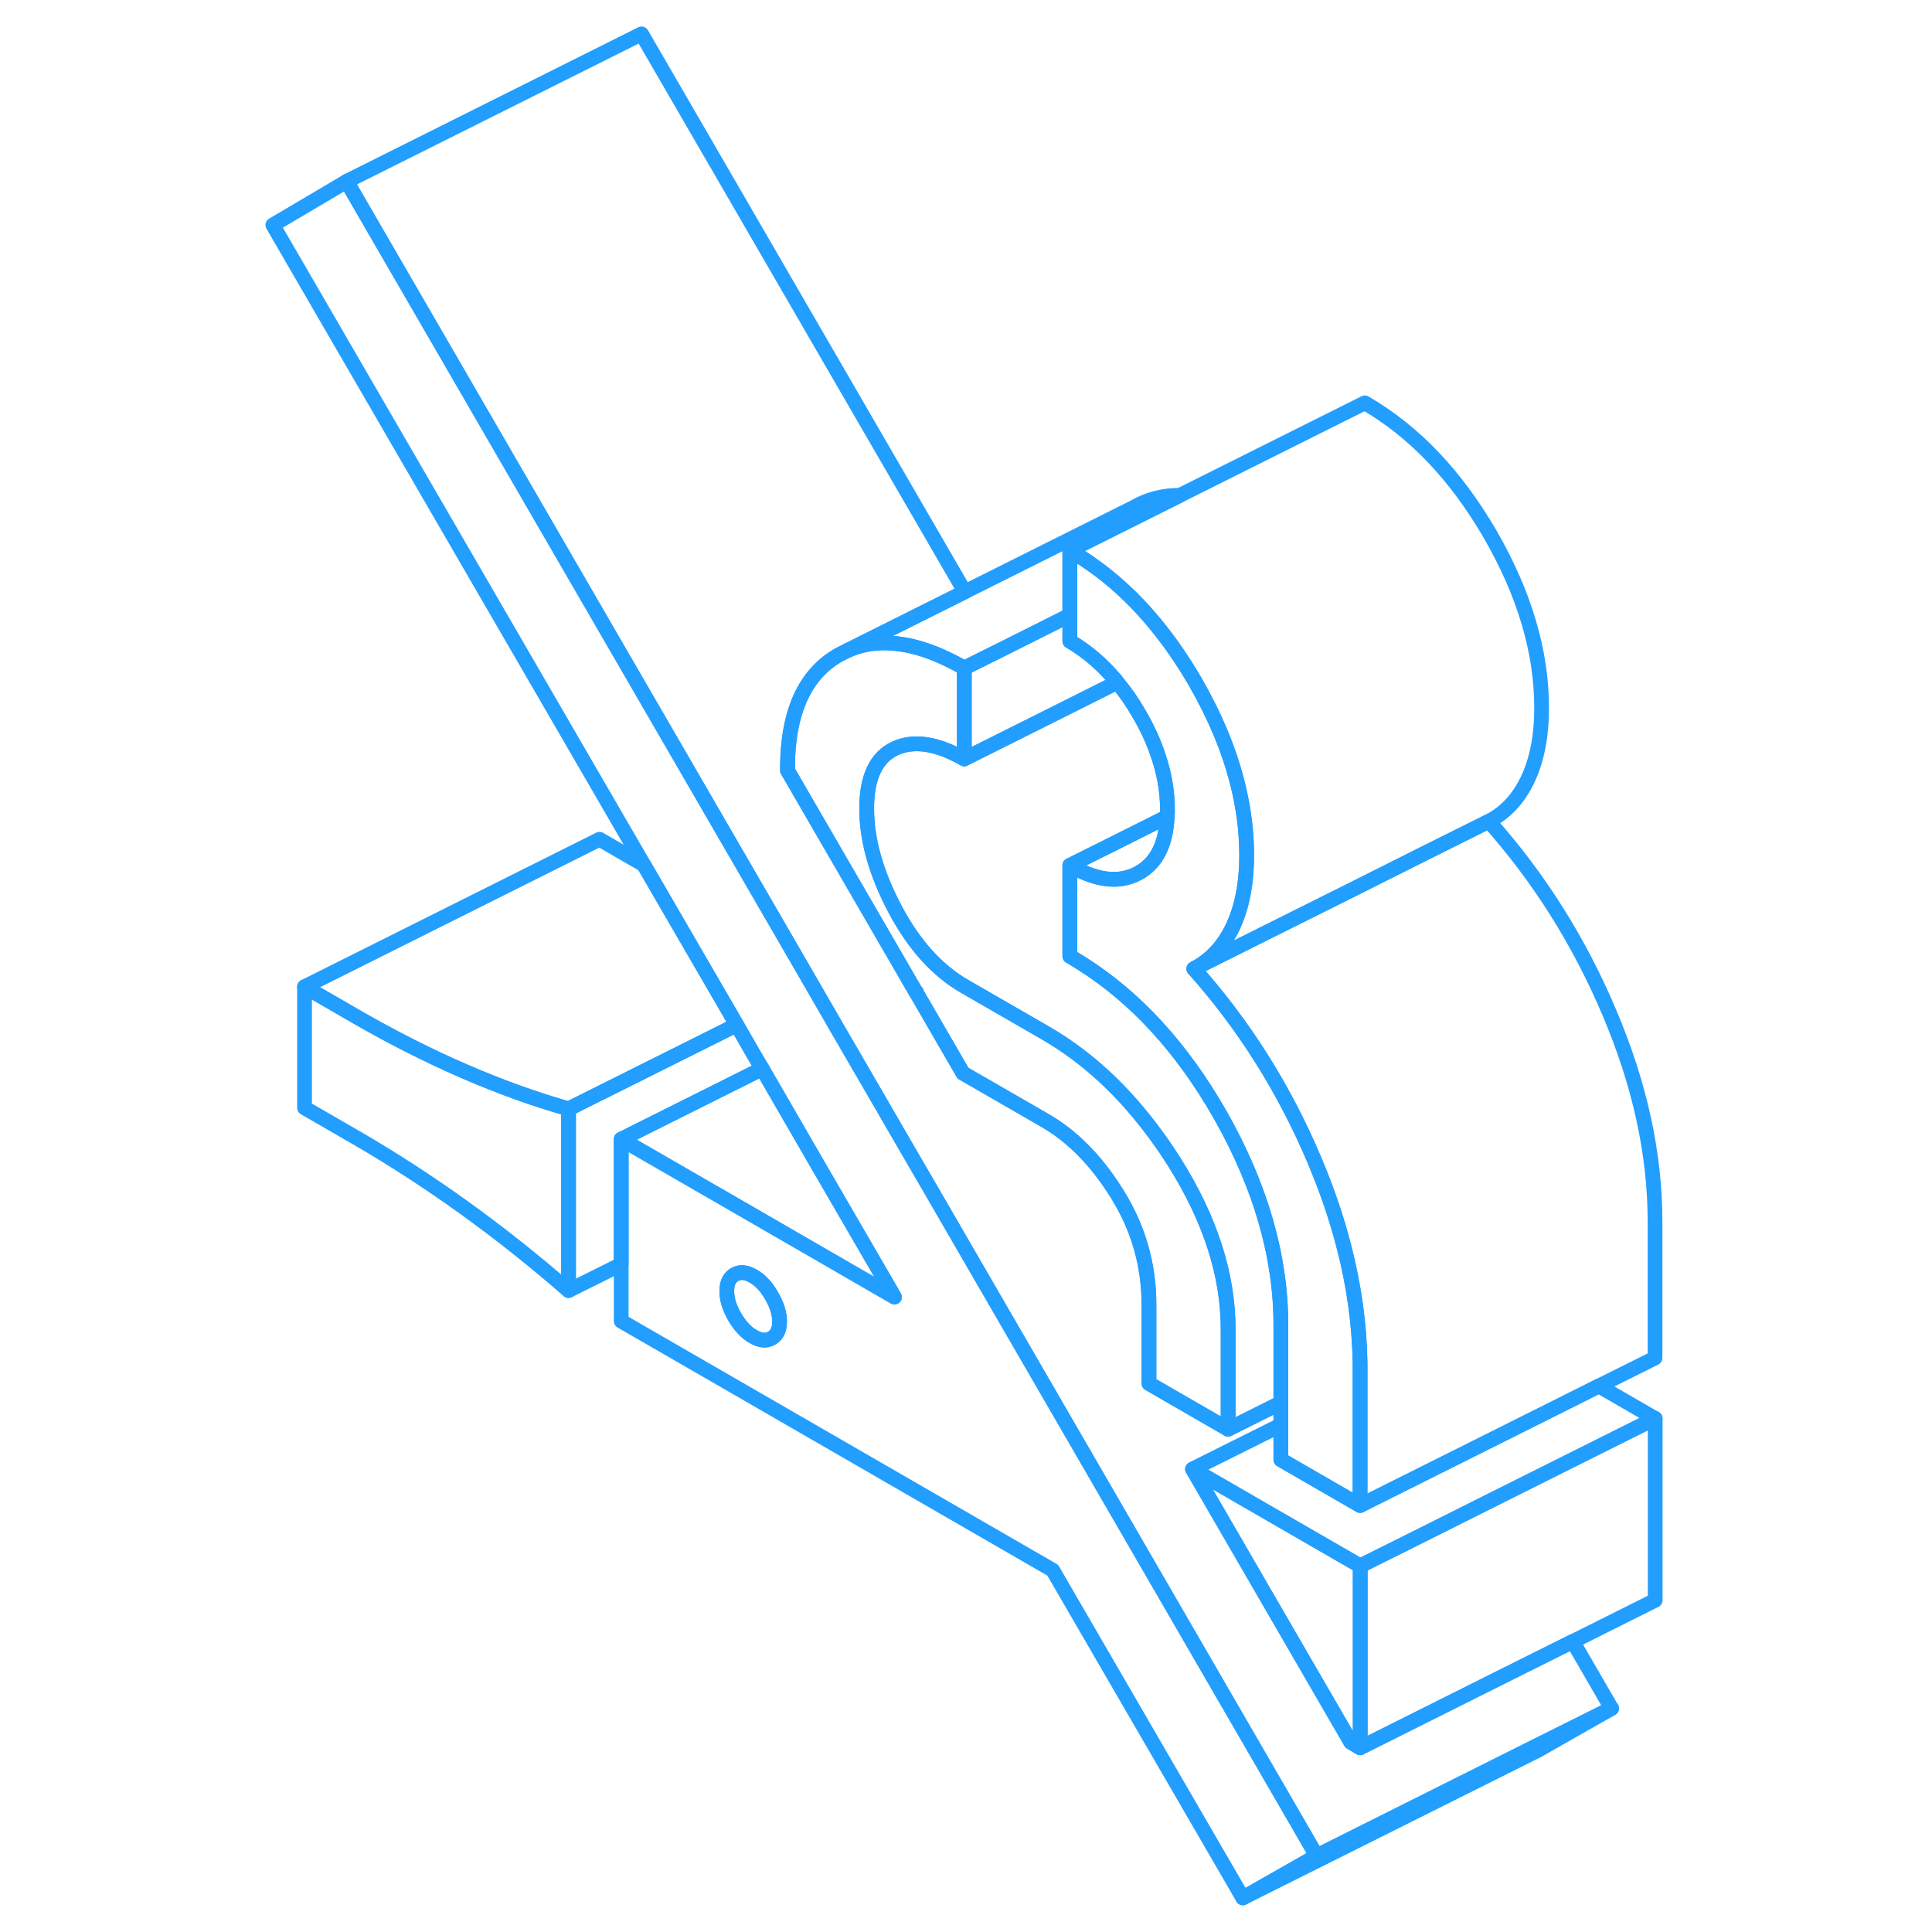 <svg width="48" height="48" viewBox="0 0 98 131" fill="none" xmlns="http://www.w3.org/2000/svg" stroke-width="1px" stroke-linecap="round" stroke-linejoin="round"><path d="M64.37 99.618L75.1 118.138L75.73 118.508V106.178L64.37 99.618ZM64.37 99.618L75.1 118.138L75.73 118.508V106.178L64.37 99.618ZM64.37 99.618L75.1 118.138L75.73 118.508V106.178L64.37 99.618ZM45.6 67.258L45.62 67.278V67.248H45.6V67.258Z" stroke="#229EFF" stroke-linejoin="round"/><path d="M22.05 75.187V87.507C19.72 85.477 17.35 83.597 14.93 81.857C12.52 80.127 10.11 78.567 7.73 77.187L4.15 75.117V66.907L7.73 68.977C10.11 70.347 12.52 71.567 14.93 72.617C17.35 73.667 19.72 74.527 22.05 75.187Z" stroke="#229EFF" stroke-linejoin="round"/><path d="M46.17 79.887L45.62 78.947L42.05 72.787L40.36 69.877L38.64 66.897L36.55 63.287L7.01 12.297L2 15.257L27.16 58.647L33.45 69.487L34.74 71.727L35.18 72.467L38.98 79.037L44.15 87.947L33.49 81.787L25.62 77.247V89.577L54.88 106.467L67.77 128.687L72.78 125.837L46.17 79.887ZM35.82 90.737C35.47 90.947 35.05 90.907 34.57 90.627C34.09 90.357 33.68 89.907 33.32 89.297C32.96 88.677 32.78 88.097 32.78 87.547C32.78 86.997 32.96 86.617 33.32 86.417C33.68 86.217 34.09 86.247 34.57 86.527C35.05 86.797 35.47 87.247 35.82 87.867C36.18 88.477 36.36 89.067 36.36 89.607C36.36 90.147 36.18 90.537 35.82 90.737Z" stroke="#229EFF" stroke-linejoin="round"/><path d="M36.36 89.607C36.36 90.157 36.18 90.537 35.82 90.737C35.47 90.947 35.05 90.907 34.57 90.627C34.09 90.357 33.68 89.907 33.32 89.297C32.96 88.677 32.78 88.097 32.78 87.547C32.78 86.997 32.96 86.617 33.32 86.417C33.68 86.217 34.09 86.247 34.57 86.527C35.05 86.797 35.47 87.247 35.82 87.867C36.18 88.477 36.36 89.067 36.36 89.607Z" stroke="#229EFF" stroke-linejoin="round"/><path d="M59.13 46.107L59.23 46.277H59.26C59.22 46.207 59.17 46.157 59.13 46.107Z" stroke="#229EFF" stroke-linejoin="round"/><path d="M66.78 90.127V96.907L61.41 93.808V88.468C61.41 85.797 60.71 83.328 59.31 81.047C57.91 78.767 56.26 77.067 54.35 75.968L48.8 72.767L45.62 67.278V67.248H45.6L36.9 52.237V52.138C36.9 48.307 38.06 45.727 40.39 44.398L40.93 44.127C41.94 43.667 43.05 43.498 44.25 43.638C45.66 43.778 47.22 44.337 48.89 45.297V51.458C48.84 51.428 48.79 51.398 48.74 51.377C46.95 50.388 45.43 50.178 44.19 50.748C42.91 51.347 42.27 52.708 42.27 54.828C42.27 56.947 42.91 59.218 44.19 61.638C45.47 64.058 47.04 65.797 48.89 66.868L54.35 70.017C57.01 71.547 59.38 73.677 61.45 76.388C62.03 77.138 62.59 77.938 63.12 78.778C65.56 82.647 66.78 86.438 66.78 90.127Z" stroke="#229EFF" stroke-linejoin="round"/><path d="M70.35 89.837V95.117L66.77 96.907V90.127C66.77 86.437 65.55 82.647 63.11 78.777C62.58 77.937 62.02 77.137 61.44 76.387C59.37 73.677 57 71.547 54.34 70.017L48.88 66.867C47.03 65.797 45.46 64.057 44.18 61.637C42.9 59.217 42.26 56.947 42.26 54.827C42.26 52.707 42.9 51.347 44.18 50.747C45.42 50.177 46.94 50.387 48.73 51.377C48.78 51.397 48.83 51.427 48.88 51.457L54 48.897L59.23 46.277H59.26C59.79 46.907 60.28 47.607 60.73 48.397C61.23 49.247 61.63 50.097 61.93 50.937C62.42 52.277 62.66 53.597 62.66 54.897C62.66 55.057 62.66 55.217 62.64 55.377L58.85 57.277L56.04 58.677V64.837C56.3 64.987 56.55 65.137 56.8 65.297C60.52 67.637 63.66 71.077 66.24 75.597C68.98 80.437 70.35 85.187 70.35 89.837Z" stroke="#229EFF" stroke-linejoin="round"/><path d="M63.5 33.587L58.47 36.097L56.04 37.317V41.717L51.23 44.127L48.88 45.297C47.21 44.337 45.65 43.777 44.24 43.637C43.04 43.497 41.93 43.667 40.92 44.127L48.92 40.127L60.38 34.397C61.33 33.847 62.37 33.577 63.5 33.587Z" stroke="#229EFF" stroke-linejoin="round"/><path d="M95.72 82.838V92.078L91.91 93.978L88.02 95.927L82.76 98.558L77.58 101.148L75.72 102.077V92.438C75.68 89.838 75.32 87.198 74.62 84.507C74.13 82.588 73.46 80.647 72.63 78.677C70.58 73.828 67.85 69.498 64.45 65.688L69.49 63.167L75 60.417L80.14 57.837L84.45 55.688C87.85 59.498 90.58 63.828 92.63 68.677C94.69 73.528 95.72 78.248 95.72 82.838Z" stroke="#229EFF" stroke-linejoin="round"/><path d="M95.731 96.177V108.507L90.151 111.297L84.981 113.877L75.731 118.507V106.177L79.44 104.327L84.611 101.737L95.731 96.177Z" stroke="#229EFF" stroke-linejoin="round"/><path d="M92.781 115.837L87.77 118.687L67.77 128.687L72.781 125.837L87.611 118.417L92.781 115.837Z" stroke="#229EFF" stroke-linejoin="round"/><path d="M92.77 115.837L87.6 118.417L72.77 125.837L46.16 79.887L45.61 78.947L42.04 72.787L40.35 69.877L38.63 66.897L36.54 63.287L7 12.297L27 2.297L48.92 40.127L40.92 44.127L40.38 44.397C38.05 45.727 36.89 48.307 36.89 52.137V52.237L45.59 67.257L45.61 67.277L48.79 72.767L54.34 75.967C56.25 77.067 57.9 78.767 59.3 81.047C60.7 83.327 61.4 85.797 61.4 88.467V93.807L66.77 96.907L70.35 95.117V96.627L64.36 99.617L75.09 118.137L75.72 118.507L84.97 113.877L90.14 111.297L92.77 115.837Z" stroke="#229EFF" stroke-linejoin="round"/><path d="M33.45 69.487L32.32 70.057L22.05 75.187C19.72 74.527 17.35 73.667 14.93 72.617C12.52 71.567 10.11 70.347 7.73 68.977L4.15 66.907L24.15 56.907L27.16 58.647L33.45 69.487Z" stroke="#229EFF" stroke-linejoin="round"/><path d="M95.72 96.178L84.6 101.738L79.43 104.328L75.72 106.178L64.36 99.618L70.35 96.627V98.978L75.72 102.078L77.58 101.148L82.76 98.558L88.02 95.928L91.91 93.978L95.72 96.178Z" stroke="#229EFF" stroke-linejoin="round"/><path d="M35.18 72.467L25.62 77.247V85.727L22.05 87.507V75.187L32.32 70.057L33.45 69.487L34.74 71.727L35.18 72.467Z" stroke="#229EFF" stroke-linejoin="round"/><path d="M44.15 87.947L33.49 81.787L25.62 77.247L35.18 72.467L38.98 79.037L44.15 87.947Z" stroke="#229EFF" stroke-linejoin="round"/><path d="M62.64 55.377C62.56 57.237 61.92 58.507 60.73 59.177C60.53 59.287 60.33 59.387 60.11 59.447C58.96 59.837 57.6 59.577 56.04 58.677L58.85 57.277L62.64 55.377Z" stroke="#229EFF" stroke-linejoin="round"/><path d="M75.72 92.437V102.077L70.35 98.977V89.837C70.35 85.187 68.98 80.437 66.24 75.597C63.66 71.077 60.52 67.637 56.8 65.297C56.55 65.137 56.3 64.987 56.04 64.837V58.677C57.6 59.577 58.96 59.837 60.11 59.447C60.33 59.387 60.53 59.287 60.73 59.177C61.92 58.507 62.56 57.237 62.64 55.377C62.66 55.217 62.66 55.057 62.66 54.897C62.66 53.597 62.42 52.277 61.93 50.937C61.63 50.097 61.23 49.247 60.73 48.397C60.28 47.607 59.79 46.907 59.26 46.267C59.22 46.207 59.17 46.157 59.13 46.107C58.21 45.017 57.18 44.137 56.04 43.477V37.317C56.51 37.597 56.98 37.887 57.43 38.207C58.18 38.727 58.9 39.297 59.59 39.937C60.61 40.867 61.56 41.917 62.45 43.087C62.74 43.457 63.02 43.847 63.29 44.247C63.72 44.877 64.14 45.537 64.54 46.227C65.86 48.517 66.81 50.777 67.38 53.007C67.66 54.097 67.85 55.177 67.95 56.247C68 56.837 68.03 57.417 68.03 57.997C68.03 59.077 67.93 60.057 67.73 60.937C67.58 61.637 67.36 62.267 67.09 62.847C66.46 64.167 65.58 65.107 64.45 65.687C67.85 69.497 70.58 73.827 72.63 78.677C73.46 80.647 74.13 82.587 74.62 84.507C75.32 87.197 75.68 89.837 75.72 92.437Z" stroke="#229EFF" stroke-linejoin="round"/><path d="M88.03 47.997C88.03 49.917 87.71 51.527 87.09 52.847C86.46 54.167 85.58 55.107 84.45 55.687L80.14 57.837L75 60.417L69.49 63.167L64.45 65.687C65.58 65.107 66.46 64.167 67.09 62.847C67.36 62.267 67.58 61.637 67.73 60.937C67.93 60.057 68.03 59.077 68.03 57.997C68.03 57.417 68 56.837 67.95 56.247C67.85 55.177 67.66 54.097 67.38 53.007C66.81 50.777 65.86 48.517 64.54 46.227C64.14 45.537 63.72 44.877 63.29 44.247C63.02 43.847 62.74 43.457 62.45 43.087C61.56 41.917 60.61 40.867 59.59 39.937C58.9 39.297 58.18 38.727 57.43 38.207C56.98 37.887 56.51 37.597 56.04 37.317L58.47 36.107L63.5 33.587L76.04 27.317C79.38 29.247 82.21 32.217 84.54 36.227C86.86 40.247 88.03 44.167 88.03 47.997Z" stroke="#229EFF" stroke-linejoin="round"/><path d="M59.23 46.277L54 48.897L48.88 51.457V45.297L51.23 44.127L56.04 41.717V43.477C57.18 44.137 58.21 45.017 59.13 46.107L59.23 46.277Z" stroke="#229EFF" stroke-linejoin="round"/></svg>